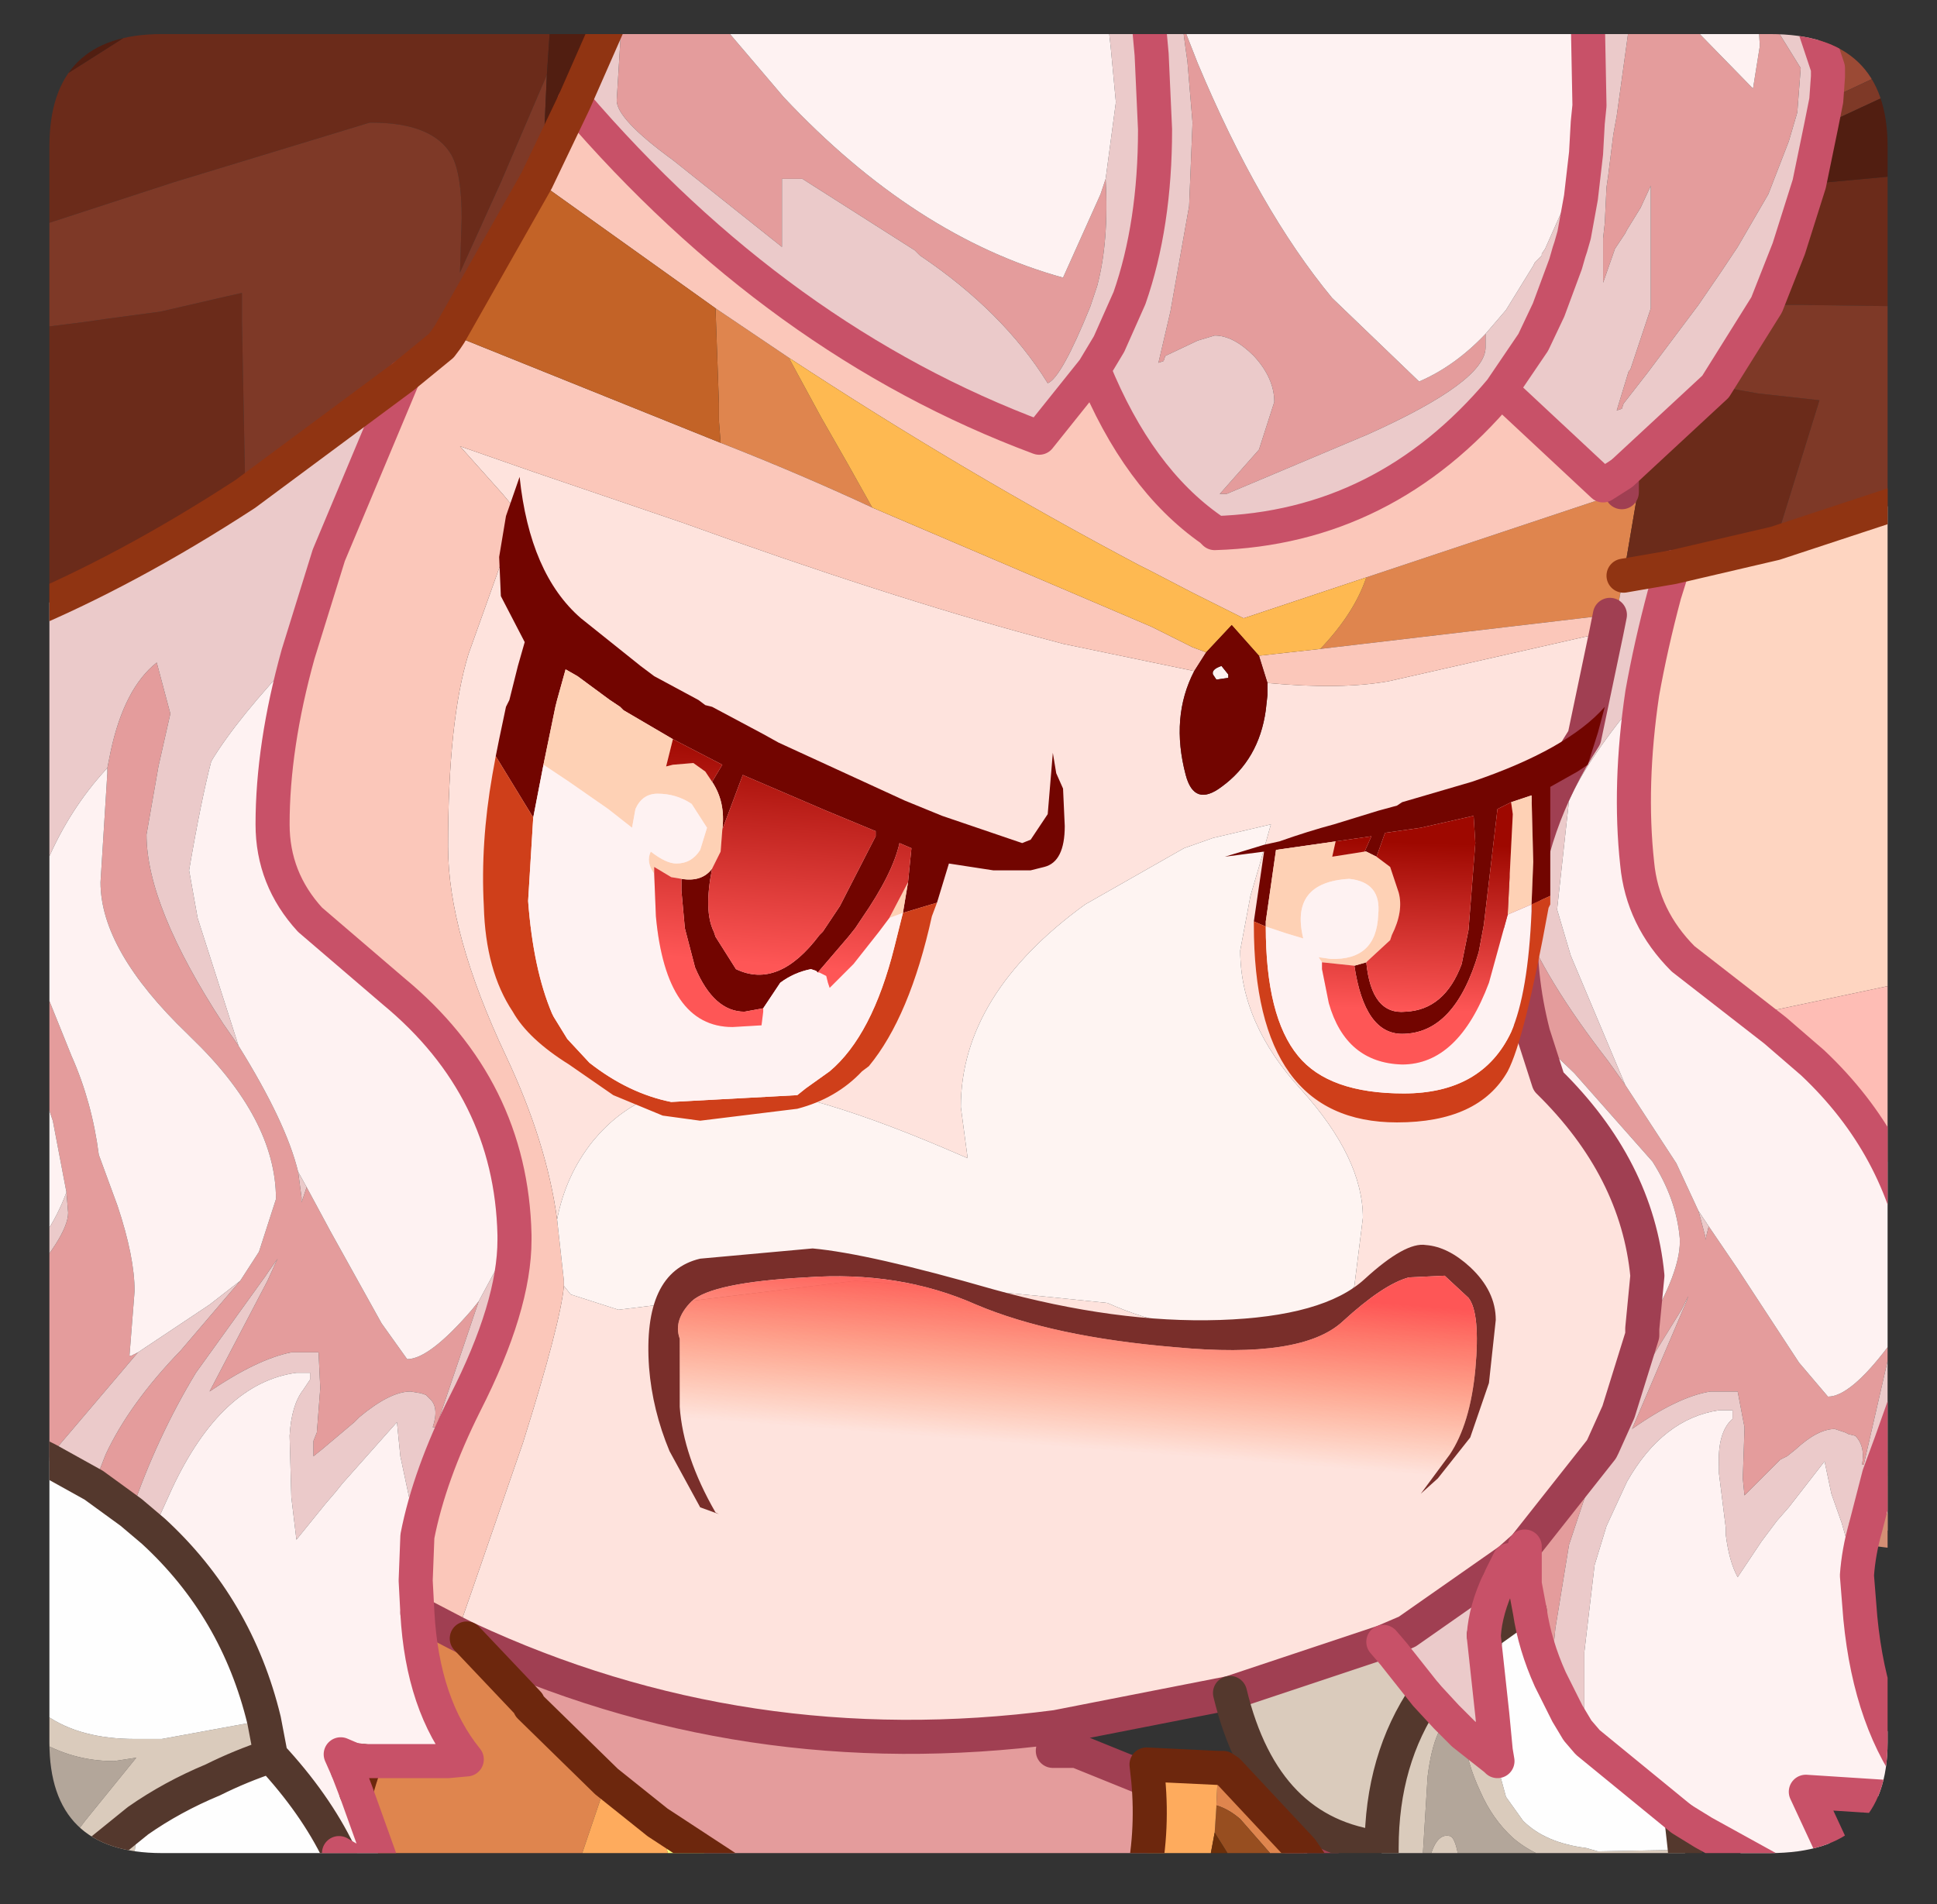<?xml version="1.0" encoding="UTF-8" standalone="no"?>
<svg xmlns:ffdec="https://www.free-decompiler.com/flash" xmlns:xlink="http://www.w3.org/1999/xlink" ffdec:objectType="frame" height="55.9px" width="56.85px" xmlns="http://www.w3.org/2000/svg">
  <rect width="100%" height="100%" fill="#333333" stroke="none"/>
  <g transform="matrix(1.0, 0.0, 0.0, 1.0, 1.45, 1.0)">
    <clipPath id="clipPath0" transform="matrix(1.0, 0.0, 0.0, 1.0, 0.0, 0.0)">
      <path d="M50.5 0.0 Q53.95 0.0 53.95 3.3 L53.95 50.15 Q53.95 53.4 50.5 53.4 L3.3 53.4 Q0.0 53.4 0.0 50.15 L0.0 3.3 Q0.0 0.0 3.3 0.0 L50.5 0.0" fill="#000000" fill-rule="evenodd" stroke="none"/>
    </clipPath>
    <g clip-path="url(#clipPath0)">
      <use ffdec:characterId="4" height="55.9" transform="matrix(1.0, 0.0, 0.0, 1.0, -1.45, -1.0)" width="56.85" xlink:href="#shape1"/>
    </g>
    <use ffdec:characterId="5" height="53.4" transform="matrix(1.0, 0.0, 0.0, 1.0, 0.0, 0.0)" width="53.95" xlink:href="#shape2"/>
  </g>
  <defs>
    <g id="shape1" transform="matrix(1.0, 0.0, 0.0, 1.0, 1.45, 1.0)">
      <path d="M16.8 -0.5 L19.55 -0.5 21.55 1.85 Q25.4 5.95 29.75 7.15 L30.85 4.7 31.0 4.25 Q31.1 6.1 30.75 7.4 L30.55 8.0 Q29.7 10.1 29.3 10.25 28.0 8.15 25.55 6.5 L25.4 6.35 22.1 4.25 21.5 4.25 21.5 6.25 18.3 3.7 Q16.65 2.5 16.65 1.95 L16.8 -0.5 M46.4 -0.5 L47.95 -0.5 50.0 1.6 50.2 0.35 50.15 -0.5 50.45 -0.5 50.75 -0.05 51.4 1.0 51.3 2.3 51.05 3.15 50.45 4.7 49.55 6.25 49.05 7.0 48.4 7.95 46.9 9.95 46.2 10.85 46.15 11.0 46.0 11.05 46.35 9.9 46.4 9.85 47.0 8.05 47.0 4.45 46.7 5.1 46.3 5.75 46.25 5.85 46.05 6.15 45.95 6.3 45.6 7.3 45.6 6.3 45.6 6.15 45.6 6.0 45.65 5.55 45.7 4.5 45.75 4.15 45.9 2.95 46.0 2.4 46.4 -0.5 M29.55 49.7 L29.45 50.4 30.15 50.4 32.25 51.25 Q32.4 52.85 32.05 54.4 L20.75 54.4 17.85 52.5 16.35 51.3 14.1 49.1 14.05 49.0 12.25 47.1 Q20.4 50.9 29.55 49.7 M36.75 53.3 Q37.8 53.9 38.25 54.4 L37.5 54.4 36.75 53.3 M-0.95 41.4 L-0.95 36.95 Q0.55 35.3 0.55 34.6 L0.5 34.0 0.1 31.9 -0.6 29.85 -0.9 29.25 -0.95 28.8 -0.95 25.9 -0.8 26.4 0.65 30.0 Q1.25 31.35 1.45 32.9 L2.0 34.4 Q2.5 35.9 2.5 36.9 L2.35 38.8 2.4 38.8 2.6 38.7 1.2 40.35 0.35 41.35 -0.05 41.85 -0.95 41.4 M33.25 -0.3 L33.7 0.85 Q35.5 5.15 37.65 7.75 L40.2 10.2 Q41.25 9.75 42.15 8.8 L42.15 9.2 Q42.15 10.2 38.7 11.75 L34.55 13.5 34.35 13.5 35.5 12.2 35.95 10.8 Q35.95 10.1 35.35 9.45 34.75 8.85 34.2 8.85 L33.7 9.0 32.75 9.45 32.7 9.6 32.55 9.65 32.9 8.15 33.45 5.05 33.55 2.6 33.4 0.8 33.35 0.45 33.25 -0.3 M43.2 25.95 Q43.85 27.7 45.75 30.15 L46.25 30.85 47.75 33.15 48.4 34.55 48.6 35.3 48.6 35.4 48.7 35.0 49.55 36.25 51.35 39.0 52.2 40.0 Q52.85 40.0 53.95 38.55 L54.1 38.3 53.25 42.0 53.2 42.0 Q53.3 41.45 53.0 41.15 L52.8 41.1 52.7 41.05 52.4 40.95 Q51.9 40.95 51.25 41.55 L51.0 41.75 50.8 41.85 49.75 42.9 49.7 42.4 49.75 40.95 49.75 40.9 49.55 39.85 48.75 39.85 Q47.8 40.0 46.45 40.95 L48.05 37.2 48.1 37.05 47.9 37.45 46.05 40.45 46.75 38.2 47.05 37.7 Q47.9 36.2 47.85 35.35 47.75 34.2 47.05 33.1 L44.75 30.5 43.55 29.35 Q43.1 27.6 43.2 25.95 M45.55 41.55 L45.5 41.65 44.6 44.35 44.2 46.8 44.05 48.3 Q43.6 47.3 43.45 46.3 L43.3 45.5 43.3 44.4 45.55 41.55 M1.7 21.55 L1.8 21.05 Q2.2 19.2 3.15 18.45 L3.55 19.95 3.2 21.5 2.85 23.5 Q2.85 25.6 5.1 29.05 L5.55 29.7 Q6.95 31.95 7.3 33.4 L7.4 34.15 7.4 34.3 7.55 33.85 8.25 35.15 9.75 37.85 10.5 38.9 Q11.15 38.9 12.4 37.45 L12.6 37.2 11.35 40.9 11.25 40.9 Q11.45 40.3 11.15 40.05 L11.05 39.95 10.9 39.9 10.6 39.85 Q10.0 39.85 9.1 40.6 L8.95 40.75 8.0 41.55 7.75 41.75 7.75 41.3 7.85 41.05 7.95 39.75 7.9 38.7 7.1 38.7 Q6.1 38.9 4.7 39.85 L6.4 36.6 6.65 36.05 6.7 35.95 6.45 36.3 6.35 36.45 4.3 39.3 Q3.15 41.2 2.4 43.4 L1.3 42.6 1.65 41.7 Q2.35 40.2 3.85 38.65 L5.6 36.6 6.15 35.75 6.65 34.2 Q6.65 31.85 4.15 29.45 L4.05 29.35 Q1.5 26.9 1.5 24.9 L1.7 21.7 1.7 21.55 M9.0 51.6 L8.75 50.95 8.55 50.5 8.9 50.65 9.1 51.1 9.15 51.1 9.0 51.6 M9.2 50.7 L9.25 50.7 9.25 50.8 9.2 50.7 M9.1 51.1 L8.75 50.95 9.1 51.1" fill="#e59d9d" fill-rule="evenodd" stroke="none"/>
      <path d="M34.65 48.7 L29.55 49.7 Q20.4 50.9 12.25 47.1 L11.95 46.95 12.0 46.85 12.4 45.7 13.9 41.35 Q15.0 37.85 15.1 36.75 L15.3 37.0 16.7 37.45 23.65 36.6 26.45 36.8 29.1 37.05 31.05 37.25 Q33.05 38.15 35.6 38.15 37.2 38.15 37.85 37.45 L38.3 36.75 38.55 34.75 Q38.55 33.0 36.75 31.0 34.95 29.05 34.95 26.9 L35.25 25.3 35.5 24.45 35.85 23.2 34.15 23.6 33.3 23.9 30.4 25.55 Q26.75 28.2 26.75 31.5 L26.95 33.0 26.25 32.7 Q21.9 30.85 19.55 30.85 17.3 30.85 15.95 32.5 15.15 33.5 14.9 34.8 14.6 32.55 13.4 30.0 11.7 26.4 11.7 23.85 11.7 20.15 12.3 18.2 L13.3 15.4 13.4 15.1 13.8 14.1 13.3 13.5 12.05 12.1 14.2 12.85 18.6 14.35 Q24.55 16.5 29.0 17.7 L29.75 17.9 33.6 18.7 Q32.9 20.05 33.35 21.75 33.6 22.7 34.4 22.1 35.5 21.3 35.7 19.85 L35.75 19.4 35.75 19.05 Q37.9 19.25 39.3 19.0 L45.7 17.55 45.05 20.65 Q43.4 23.2 43.2 25.95 43.1 27.6 43.55 29.35 L44.0 30.75 Q46.6 33.3 46.9 36.45 L46.75 38.0 46.75 38.2 46.05 40.45 45.6 41.45 45.55 41.55 43.3 44.4 42.85 44.8 39.85 46.9 39.15 47.2 34.65 48.7" fill="#ffe4de" fill-rule="evenodd" stroke="none"/>
      <path d="M44.25 54.4 L41.45 54.4 Q41.35 52.95 41.1 52.9 40.7 52.8 40.5 53.6 L40.35 54.4 40.25 54.4 40.45 51.15 Q40.55 50.35 40.75 49.9 L41.0 49.4 41.5 49.9 Q41.6 50.75 42.0 51.6 42.35 52.4 42.95 52.95 43.65 53.55 44.6 53.7 L45.05 53.7 44.25 54.4 M-0.3 54.4 L-0.95 54.4 -0.95 49.6 -0.4 50.05 Q0.65 50.7 1.9 50.7 L2.55 50.6 1.05 52.45 -0.15 54.05 -0.3 54.4" fill="#b4a79b" fill-rule="evenodd" stroke="none"/>
      <path d="M48.0 53.3 L48.05 54.15 46.85 54.4 44.25 54.4 45.05 53.7 44.6 53.7 Q43.65 53.55 42.95 52.95 42.35 52.4 42.0 51.6 41.6 50.75 41.5 49.9 L42.45 50.65 42.75 51.75 43.25 52.45 Q43.9 53.1 45.1 53.25 L45.45 53.35 48.0 53.3 M41.45 54.4 L40.35 54.4 40.5 53.6 Q40.7 52.8 41.1 52.9 41.35 52.95 41.45 54.4 M40.25 54.4 L39.3 54.4 39.25 54.25 39.1 54.0 39.1 53.25 Q35.65 52.85 34.65 48.7 L39.15 47.2 39.45 47.55 40.4 48.75 41.0 49.4 40.75 49.9 Q40.55 50.35 40.45 51.15 L40.25 54.4 M2.4 54.4 L0.5 54.4 -0.3 54.4 -0.15 54.05 1.05 52.45 2.55 50.6 1.9 50.7 Q0.65 50.7 -0.4 50.05 L-0.95 49.6 -0.95 48.35 -0.85 48.5 -0.35 49.1 -0.1 49.35 Q0.9 50.05 2.5 50.05 L3.0 50.05 3.3 50.05 6.3 49.5 6.5 50.55 Q5.6 50.85 4.8 51.25 3.6 51.75 2.6 52.45 L2.6 52.55 2.4 54.2 2.4 54.4 M43.35 46.25 L42.8 46.5 42.5 47.85 Q42.35 48.65 42.35 49.35 L42.1 47.05 42.1 47.0 Q42.15 46.25 42.55 45.4 L42.9 45.65 43.35 46.25 M42.8 46.5 L42.1 47.0 42.8 46.5 M0.5 54.4 L1.55 53.3 2.6 52.45 1.55 53.3 0.5 54.4 M39.1 53.25 Q39.1 50.65 40.4 48.75 39.1 50.65 39.1 53.25" fill="#dbccbd" fill-rule="evenodd" stroke="none"/>
      <path d="M47.9 52.4 L48.0 53.3 45.45 53.35 45.1 53.25 Q43.9 53.1 43.25 52.45 L42.75 51.75 42.45 50.65 42.5 50.7 42.45 50.4 42.35 49.35 Q42.35 48.65 42.5 47.85 L42.8 46.5 43.35 46.25 43.45 46.3 Q43.6 47.3 44.05 48.3 L44.55 49.3 44.85 49.8 45.15 50.15 47.9 52.4 M48.05 54.15 L48.25 54.4 46.85 54.4 48.05 54.15 M8.85 54.4 L2.4 54.4 2.4 54.2 2.6 52.55 2.6 52.45 Q3.6 51.75 4.8 51.25 5.6 50.85 6.5 50.55 7.8 51.95 8.5 53.4 L8.85 54.4 M-0.95 48.35 L-0.95 41.4 -0.05 41.85 1.3 42.6 2.4 43.4 3.05 43.95 Q5.5 46.2 6.3 49.5 L3.3 50.05 3.0 50.05 2.5 50.05 Q0.9 50.05 -0.1 49.35 L-0.35 49.1 -0.85 48.5 -0.95 48.35" fill="#ffffff" fill-rule="evenodd" stroke="none"/>
      <path d="M34.3 50.9 L34.45 50.9 34.6 51.0 36.75 53.3 37.5 54.4 36.7 54.4 34.95 52.4 Q34.6 52.1 34.25 52.0 L34.3 50.9 M15.3 54.4 L8.85 54.4 8.5 53.4 9.95 54.25 9.0 51.6 9.15 51.1 9.25 50.8 9.25 50.7 11.7 50.7 12.25 50.65 Q10.95 49.05 10.8 46.35 L11.95 46.95 12.25 47.1 14.05 49.0 14.1 49.1 16.35 51.3 15.3 54.4 M19.55 8.05 L21.7 9.5 22.65 11.25 23.45 12.65 24.15 13.9 Q22.0 12.9 19.7 12.0 L19.65 11.35 19.65 10.85 19.55 8.05 M38.65 15.95 L46.15 13.45 46.65 13.25 46.2 15.9 46.0 17.0 45.8 17.05 37.3 18.05 Q38.3 17.0 38.65 15.95" fill="#e0864e" fill-rule="evenodd" stroke="none"/>
      <path d="M36.7 54.4 L35.2 54.4 34.2 52.8 34.25 52.05 34.25 52.0 Q34.6 52.1 34.95 52.4 L36.7 54.4" fill="#984e20" fill-rule="evenodd" stroke="none"/>
      <path d="M32.25 51.25 L32.2 50.8 34.3 50.9 34.25 52.0 34.25 52.05 34.2 52.8 33.9 54.4 32.05 54.4 Q32.4 52.85 32.25 51.25 M18.5 54.4 L15.3 54.4 16.35 51.3 17.85 52.5 18.5 54.4" fill="#ffac5d" fill-rule="evenodd" stroke="none"/>
      <path d="M20.75 54.4 L18.5 54.4 17.85 52.5 20.75 54.4" fill="#fffd7e" fill-rule="evenodd" stroke="none"/>
      <path d="M35.2 54.4 L33.9 54.4 34.2 52.8 35.2 54.4" fill="#6b2f0a" fill-rule="evenodd" stroke="none"/>
      <path d="M54.9 13.55 L54.9 27.75 50.4 28.7 50.7 28.7 51.75 30.2 50.65 29.25 47.95 27.15 Q46.75 25.95 46.6 24.35 46.35 22.05 46.75 19.35 47.0 17.95 47.4 16.45 L47.65 15.65 50.65 14.95 54.9 13.55 M54.9 38.3 L54.9 43.0 Q54.4 43.95 54.1 43.95 L53.3 43.85 53.7 42.3 54.45 42.35 54.6 39.8 54.9 38.3" fill="#ffd6c2" fill-rule="evenodd" stroke="none"/>
      <path d="M54.9 27.75 L54.9 36.05 Q54.35 32.65 51.75 30.2 L50.7 28.7 50.4 28.7 54.9 27.75 M54.6 39.8 L54.45 42.35 53.7 42.3 54.05 41.35 54.6 39.8" fill="#ffbeb6" fill-rule="evenodd" stroke="none"/>
      <path d="M16.5 -0.5 L16.8 -0.5 16.65 1.95 Q16.65 2.5 18.3 3.7 L21.5 6.25 21.5 4.25 22.1 4.25 25.4 6.35 25.55 6.5 Q28.0 8.15 29.3 10.25 29.7 10.1 30.55 8.0 L30.75 7.4 Q31.1 6.1 31.0 4.25 L31.3 2.0 31.15 0.4 31.1 -0.05 31.1 -0.5 32.25 -0.5 33.2 -0.5 33.25 -0.3 33.35 0.45 33.4 0.8 33.55 2.6 33.45 5.05 32.9 8.15 32.55 9.65 32.7 9.6 32.75 9.45 33.7 9.0 34.2 8.85 Q34.75 8.85 35.35 9.45 35.95 10.1 35.95 10.8 L35.5 12.2 34.35 13.5 34.55 13.5 38.7 11.75 Q42.15 10.2 42.15 9.2 L42.15 8.8 42.75 8.1 43.55 6.8 43.6 6.7 43.8 6.5 43.8 6.45 43.9 6.3 44.5 4.95 45.0 3.4 45.15 2.6 45.25 2.15 45.4 0.15 45.4 -0.5 46.4 -0.5 46.0 2.4 45.9 2.95 45.75 4.15 45.7 4.5 45.65 5.55 45.6 6.0 45.6 6.15 45.6 6.3 45.6 7.3 45.95 6.3 46.05 6.15 46.25 5.85 46.3 5.75 46.7 5.1 47.0 4.45 47.0 8.05 46.4 9.85 46.35 9.9 46.0 11.05 46.15 11.0 46.2 10.85 46.9 9.95 48.4 7.95 49.05 7.0 49.55 6.25 50.45 4.7 51.05 3.15 51.3 2.3 51.4 1.0 50.75 -0.05 50.45 -0.5 51.7 -0.5 52.2 1.0 52.2 1.25 52.15 1.95 52.0 2.7 51.65 4.4 51.05 6.3 50.4 7.95 48.9 10.35 46.15 12.9 45.6 13.25 42.6 10.45 Q39.2 14.5 34.2 14.65 L34.1 14.55 Q31.95 13.05 30.65 9.85 L29.05 11.85 Q21.4 9.0 15.4 2.0 L16.5 -0.5 M54.9 36.6 L54.9 38.3 54.6 39.8 54.05 41.35 53.7 42.3 53.3 43.85 Q53.1 44.55 53.05 45.25 L52.6 43.7 52.3 42.85 52.1 41.9 52.1 41.85 52.1 41.9 51.05 43.25 50.7 43.65 50.25 44.25 49.55 45.3 Q49.3 44.85 49.2 44.05 L49.2 43.85 49.0 42.25 49.0 42.05 Q48.95 41.05 49.4 40.65 L49.4 40.4 49.0 40.4 Q47.35 40.65 46.3 42.5 L45.7 43.8 45.35 44.95 45.05 47.5 45.05 49.75 45.15 50.15 44.85 49.8 44.55 49.3 44.05 48.3 44.2 46.8 44.6 44.35 45.5 41.65 45.55 41.55 45.6 41.45 46.05 40.45 47.9 37.45 48.1 37.05 48.05 37.2 46.45 40.95 Q47.8 40.0 48.75 39.85 L49.55 39.85 49.75 40.9 49.75 40.95 49.7 42.4 49.75 42.9 50.8 41.85 51.0 41.75 51.25 41.55 Q51.9 40.95 52.4 40.95 L52.7 41.05 52.8 41.1 53.0 41.15 Q53.3 41.45 53.2 42.0 L53.25 42.0 54.1 38.3 Q54.7 37.45 54.9 36.6 M-0.95 36.95 L-0.95 36.15 Q0.0 35.35 0.5 34.0 L0.55 34.6 Q0.55 35.3 -0.95 36.95 M-0.95 29.55 L-0.95 28.8 -0.9 29.25 -0.6 29.85 -0.85 29.65 -0.95 29.55 M-0.95 25.9 L-0.95 17.1 Q2.3 15.75 5.75 13.5 L10.4 10.05 8.2 15.3 7.3 18.2 Q5.5 20.1 4.75 21.35 4.45 22.5 4.1 24.55 L4.35 25.95 5.55 29.7 5.1 29.05 Q2.85 25.6 2.85 23.5 L3.2 21.5 3.55 19.95 3.15 18.45 Q2.2 19.2 1.8 21.05 L1.7 21.55 1.65 21.6 Q0.6 22.75 -0.05 24.25 L-0.8 26.4 -0.95 25.9 M45.15 2.6 L45.1 3.5 44.95 4.8 44.75 5.9 44.65 6.25 44.6 6.4 44.5 6.75 44.0 8.1 43.55 9.05 42.6 10.45 43.55 9.05 44.0 8.1 44.5 6.75 44.6 6.4 44.65 6.25 44.75 5.9 44.95 4.8 45.1 3.5 45.15 2.6 M46.2 15.9 L47.65 15.65 47.4 16.45 Q47.0 17.95 46.75 19.35 45.15 21.25 44.6 22.5 L44.25 25.7 44.65 27.05 46.25 30.85 45.75 30.15 Q43.85 27.7 43.2 25.95 43.4 23.2 45.05 20.65 L45.7 17.55 45.8 17.05 46.0 17.0 46.2 15.9 M47.05 37.7 L46.75 38.2 46.75 38.0 47.05 37.7 M48.7 35.0 L48.6 35.4 48.6 35.3 48.4 34.55 48.7 35.0 M42.35 49.35 L42.45 50.4 42.5 50.7 42.45 50.65 41.5 49.9 41.0 49.4 40.4 48.75 39.45 47.55 39.15 47.2 39.85 46.9 42.85 44.8 42.55 45.4 Q42.15 46.25 42.1 47.0 L42.1 47.05 42.35 49.35 M30.65 9.85 L31.1 9.1 31.7 7.75 Q32.45 5.6 32.45 2.8 L32.35 0.6 32.25 -0.5 32.35 0.6 32.45 2.8 Q32.45 5.6 31.7 7.75 L31.1 9.1 30.65 9.85 M13.65 35.25 L13.65 35.4 Q13.65 37.35 12.2 40.2 11.15 42.3 10.8 44.1 L10.3 41.75 10.2 40.75 8.6 42.55 8.4 42.8 8.1 43.15 7.25 44.2 7.1 42.95 7.05 41.15 Q7.1 40.25 7.45 39.8 L7.65 39.5 7.65 39.3 7.25 39.3 Q5.05 39.6 3.6 42.7 L3.1 43.8 3.05 43.95 2.4 43.4 Q3.15 41.2 4.3 39.3 L6.35 36.45 6.45 36.3 6.7 35.95 6.65 36.05 6.4 36.6 4.7 39.85 Q6.1 38.9 7.1 38.7 L7.9 38.7 7.95 39.75 7.85 41.05 7.75 41.3 7.75 41.75 8.0 41.55 8.95 40.75 9.1 40.6 Q10.0 39.85 10.6 39.85 L10.9 39.9 11.05 39.95 11.15 40.05 Q11.45 40.3 11.25 40.9 L11.35 40.9 12.6 37.2 13.65 35.25 M5.6 36.6 L3.85 38.65 Q2.35 40.2 1.65 41.7 L1.3 42.6 -0.05 41.85 0.35 41.35 1.2 40.35 2.6 38.7 4.7 37.3 5.6 36.6 M7.55 33.85 L7.4 34.3 7.4 34.15 7.3 33.4 7.55 33.85" fill="#eccbcb" fill-rule="evenodd" stroke="none"/>
      <path d="M19.55 -0.5 L31.1 -0.5 31.1 -0.05 31.15 0.4 31.3 2.0 31.0 4.25 30.85 4.7 29.75 7.15 Q25.4 5.95 21.55 1.85 L19.55 -0.5 M33.2 -0.5 L45.15 -0.5 45.4 -0.5 45.4 0.15 45.25 2.15 45.15 2.6 45.0 3.4 44.5 4.95 43.9 6.3 43.8 6.45 43.8 6.5 43.6 6.7 43.55 6.8 42.75 8.1 42.15 8.8 Q41.25 9.75 40.2 10.2 L37.65 7.75 Q35.5 5.15 33.7 0.85 L33.25 -0.3 33.2 -0.5 M47.95 -0.5 L50.15 -0.5 50.2 0.35 50.0 1.6 47.95 -0.5 M54.9 36.05 L54.9 36.6 Q54.7 37.45 54.1 38.3 L53.95 38.55 Q52.85 40.0 52.2 40.0 L51.35 39.0 49.55 36.25 48.7 35.0 48.4 34.55 47.75 33.15 46.25 30.85 44.65 27.05 44.25 25.7 44.6 22.5 Q45.15 21.25 46.75 19.35 46.35 22.05 46.6 24.35 46.75 25.95 47.95 27.15 L50.65 29.25 51.75 30.2 Q54.35 32.65 54.9 36.05 M53.05 45.25 L53.15 46.5 Q53.45 49.6 54.9 51.45 L54.9 51.8 54.65 51.8 51.55 51.6 52.85 54.4 51.45 54.4 48.55 52.8 47.9 52.4 45.15 50.15 45.05 49.75 45.05 47.5 45.35 44.95 45.7 43.8 46.3 42.5 Q47.35 40.65 49.0 40.4 L49.4 40.4 49.4 40.65 Q48.95 41.05 49.0 42.05 L49.0 42.25 49.2 43.85 49.2 44.05 Q49.3 44.85 49.55 45.3 L50.25 44.25 50.7 43.65 51.05 43.25 52.1 41.9 52.1 41.85 52.1 41.9 52.3 42.85 52.6 43.7 53.05 45.25 M-0.95 36.15 L-0.95 29.55 -0.85 29.65 -0.6 29.85 0.1 31.9 0.5 34.0 Q0.0 35.35 -0.95 36.15 M45.15 -0.5 L45.2 2.1 45.15 2.6 45.2 2.1 45.15 -0.5 M46.75 38.0 L46.9 36.45 Q46.6 33.3 44.0 30.75 L43.55 29.35 44.75 30.5 47.05 33.1 Q47.75 34.2 47.85 35.35 47.9 36.2 47.05 37.7 L46.75 38.0 M34.6 18.9 L34.25 18.95 34.15 18.8 Q34.1 18.65 34.4 18.55 L34.6 18.8 34.6 18.9 M7.3 18.2 Q6.55 20.9 6.55 23.2 6.55 24.8 7.65 26.0 L10.1 28.1 Q13.55 30.95 13.65 35.25 L12.6 37.2 12.4 37.45 Q11.15 38.9 10.5 38.9 L9.75 37.85 8.25 35.15 7.55 33.85 7.3 33.4 Q6.95 31.95 5.55 29.7 L4.35 25.95 4.1 24.55 Q4.45 22.5 4.75 21.35 5.5 20.1 7.3 18.2 M10.8 44.1 L10.75 45.4 10.8 46.35 Q10.95 49.05 12.25 50.65 L11.7 50.7 9.25 50.7 9.2 50.7 8.9 50.65 8.55 50.5 8.75 50.95 9.0 51.6 9.95 54.25 8.5 53.4 Q7.8 51.95 6.5 50.55 L6.3 49.5 Q5.5 46.2 3.05 43.95 L3.1 43.8 3.6 42.7 Q5.05 39.6 7.25 39.3 L7.65 39.3 7.65 39.5 7.45 39.8 Q7.1 40.25 7.05 41.15 L7.1 42.95 7.25 44.2 8.1 43.15 8.4 42.8 8.6 42.55 10.2 40.75 10.3 41.75 10.8 44.1 M-0.8 26.4 L-0.05 24.25 Q0.6 22.75 1.65 21.6 L1.7 21.55 1.7 21.7 1.5 24.9 Q1.5 26.9 4.05 29.35 L4.15 29.45 Q6.65 31.85 6.65 34.2 L6.15 35.75 5.6 36.6 4.7 37.3 2.6 38.7 2.4 38.8 2.35 38.8 2.5 36.9 Q2.5 35.9 2.0 34.4 L1.45 32.9 Q1.25 31.35 0.65 30.0 L-0.8 26.4" fill="#fff3f3" fill-rule="evenodd" stroke="none"/>
      <path d="M54.5 -0.5 L54.9 -0.5 54.9 0.65 54.65 0.8 54.55 0.35 54.5 -0.5" fill="#db6a4c" fill-rule="evenodd" stroke="none"/>
      <path d="M51.7 -0.5 L54.5 -0.5 54.55 0.35 54.65 0.8 53.75 1.2 52.15 1.95 52.2 1.25 52.2 1.0 51.7 -0.5" fill="#9c4a35" fill-rule="evenodd" stroke="none"/>
      <path d="M0.3 -0.5 L0.35 -0.5 -0.95 0.9 -0.95 0.65 0.3 -0.5 M3.3 -0.5 L14.7 -0.5 14.7 -0.3 14.6 1.2 13.25 4.35 12.05 7.0 12.1 5.4 Q12.1 4.1 11.8 3.55 11.25 2.6 9.45 2.6 L9.4 2.6 3.65 4.35 -0.95 5.85 -0.95 2.1 2.2 0.1 3.3 -0.5 M54.9 4.1 L54.9 8.0 51.3 7.95 50.4 7.95 51.05 6.3 51.65 4.4 54.9 4.1 M-0.95 17.1 L-0.95 8.7 1.05 8.45 1.75 8.35 3.25 8.15 5.2 7.7 5.65 7.6 5.65 8.4 5.75 13.5 Q2.3 15.75 -0.95 17.1 M48.9 10.35 L49.3 10.4 50.15 10.55 51.95 10.75 50.65 14.95 47.65 15.65 46.2 15.9 46.65 13.25 46.15 13.45 46.15 12.9 48.9 10.35" fill="#6b2b1a" fill-rule="evenodd" stroke="none"/>
      <path d="M0.3 -0.5 L-0.95 0.65 -0.95 -0.5 0.3 -0.5 M16.15 -0.5 L16.5 -0.5 15.4 2.0 14.3 4.3 11.75 8.8 11.65 8.95 11.5 9.15 10.4 10.05 5.75 13.5 5.65 8.4 5.65 7.6 5.2 7.7 3.25 8.15 1.75 8.35 1.05 8.45 -0.95 8.7 -0.95 5.85 3.65 4.35 9.4 2.6 9.45 2.6 Q11.25 2.6 11.8 3.55 12.1 4.1 12.1 5.4 L12.05 7.0 13.25 4.35 14.6 1.2 14.5 3.4 14.7 3.4 15.3 1.95 16.15 -0.5 M54.9 0.65 L54.9 1.45 54.8 1.4 52.0 2.7 52.15 1.95 53.75 1.2 54.65 0.8 54.9 0.65 M54.9 8.0 L54.9 13.55 50.65 14.95 51.95 10.75 50.15 10.55 49.3 10.4 48.9 10.35 50.4 7.95 51.3 7.95 54.9 8.0" fill="#7e3927" fill-rule="evenodd" stroke="none"/>
      <path d="M-0.95 0.9 L0.35 -0.5 3.3 -0.5 2.2 0.1 -0.95 2.1 -0.95 0.9 M14.7 -0.5 L16.15 -0.5 15.3 1.95 14.7 3.4 14.5 3.4 14.6 1.2 14.7 -0.3 14.7 -0.5 M54.9 1.45 L54.9 4.1 51.65 4.4 52.0 2.7 54.8 1.4 54.9 1.45" fill="#511e11" fill-rule="evenodd" stroke="none"/>
      <path d="M46.15 12.9 L46.15 13.45 38.65 15.95 35.05 17.15 33.55 16.4 32.3 15.75 32.0 15.6 Q26.8 12.85 21.7 9.5 L19.55 8.05 14.3 4.3 15.4 2.0 Q21.4 9.0 29.05 11.85 L30.65 9.85 Q31.95 13.05 34.1 14.55 L34.2 14.65 Q39.2 14.5 42.6 10.45 L45.6 13.25 46.15 12.9 M45.8 17.05 L45.7 17.55 39.3 19.0 Q37.9 19.25 35.75 19.05 L35.5 18.25 37.3 18.05 45.8 17.05 M33.6 18.7 L29.75 17.9 29.0 17.7 Q24.55 16.5 18.6 14.35 L14.2 12.85 12.05 12.1 13.3 13.5 13.8 14.1 13.4 15.1 13.3 15.4 12.3 18.2 Q11.7 20.15 11.7 23.85 11.7 26.4 13.4 30.0 14.6 32.55 14.9 34.8 L15.1 36.6 15.1 36.75 Q15.0 37.85 13.9 41.35 L12.4 45.7 12.0 46.85 11.95 46.95 10.8 46.35 10.75 45.4 10.8 44.1 Q11.15 42.3 12.2 40.2 13.65 37.35 13.65 35.4 L13.65 35.25 Q13.55 30.95 10.1 28.1 L7.65 26.0 Q6.55 24.8 6.55 23.2 6.55 20.9 7.3 18.2 L8.2 15.3 10.4 10.05 11.5 9.15 11.65 8.95 11.75 8.8 19.7 12.0 Q22.0 12.9 24.15 13.9 L32.35 17.4 33.55 18.0 33.95 18.15 33.6 18.7" fill="#fcc8bb" fill-rule="evenodd" stroke="none"/>
      <path d="M14.9 34.8 Q15.15 33.5 15.95 32.5 17.3 30.85 19.55 30.85 21.9 30.85 26.25 32.7 L26.95 33.0 26.75 31.5 Q26.75 28.2 30.4 25.55 L33.3 23.9 34.15 23.6 35.85 23.2 35.5 24.45 35.25 25.3 34.95 26.9 Q34.95 29.05 36.75 31.0 38.55 33.0 38.55 34.75 L38.3 36.75 37.85 37.45 Q37.2 38.15 35.6 38.15 33.05 38.15 31.05 37.25 L29.1 37.05 26.45 36.8 23.65 36.6 16.7 37.45 15.3 37.0 15.1 36.75 15.1 36.6 14.9 34.8" fill="#fff5f3" fill-rule="evenodd" stroke="none"/>
      <path d="M21.7 9.5 Q26.8 12.85 32.0 15.6 L32.3 15.75 33.55 16.4 35.05 17.15 38.65 15.95 Q38.3 17.0 37.3 18.05 L35.5 18.25 34.7 17.35 33.95 18.15 33.55 18.0 32.35 17.4 24.15 13.9 23.45 12.65 22.65 11.25 21.7 9.5" fill="#ffba51" fill-rule="evenodd" stroke="none"/>
      <path d="M33.95 18.15 L34.7 17.35 35.5 18.25 35.75 19.05 35.75 19.4 35.7 19.85 Q35.5 21.3 34.4 22.1 33.6 22.7 33.35 21.75 32.9 20.05 33.6 18.7 L33.95 18.15 M34.6 18.9 L34.6 18.8 34.4 18.55 Q34.1 18.65 34.15 18.8 L34.25 18.95 34.6 18.9" fill="#720500" fill-rule="evenodd" stroke="none"/>
      <path d="M14.3 4.3 L19.55 8.05 19.65 10.85 19.65 11.35 19.7 12.0 11.75 8.8 14.3 4.3" fill="#c46327" fill-rule="evenodd" stroke="none"/>
      <path d="M34.65 48.7 L29.55 49.7 29.45 50.4 30.15 50.4 32.25 51.25 M36.75 53.3 Q37.8 53.9 38.25 54.4 M46.15 13.45 L46.15 12.9 M45.8 17.05 L45.7 17.55 45.05 20.65 Q43.4 23.2 43.2 25.95 43.1 27.6 43.55 29.35 L44.0 30.75 Q46.6 33.3 46.9 36.45 L46.75 38.0 46.75 38.2 46.05 40.45 45.6 41.45 45.55 41.55 43.3 44.4 42.85 44.8 39.85 46.9 39.15 47.2 34.65 48.7 M11.95 46.95 L12.25 47.1 Q20.4 50.9 29.55 49.7 M10.8 46.35 L11.95 46.95 M9.25 50.8 L9.2 50.7 M8.9 50.65 L9.1 51.1 9.15 51.1 M8.75 50.95 L9.1 51.1" fill="none" stroke="#a13f52" stroke-linecap="round" stroke-linejoin="round" stroke-width="1.0"/>
      <path d="M47.9 52.4 L48.0 53.3 48.05 54.15 48.25 54.4 M39.3 54.4 L39.25 54.25 39.1 54.0 39.1 53.25 Q35.65 52.85 34.65 48.7 M43.45 46.3 L43.35 46.25 42.8 46.5 42.1 47.0 M42.55 45.4 L42.9 45.65 43.35 46.25 M1.3 42.6 L2.4 43.4 3.05 43.95 Q5.5 46.2 6.3 49.5 L6.5 50.55 Q7.8 51.95 8.5 53.4 L8.85 54.4 M-0.05 41.85 L1.3 42.6 M2.6 52.45 Q3.6 51.75 4.8 51.25 5.6 50.85 6.5 50.55 M2.6 52.45 L1.55 53.3 0.5 54.4 M46.85 54.4 L48.05 54.15 M40.4 48.75 Q39.1 50.65 39.1 53.25 M-0.05 41.85 L-0.95 41.4" fill="none" stroke="#54382d" stroke-linecap="round" stroke-linejoin="round" stroke-width="1.0"/>
      <path d="M32.25 51.25 L32.2 50.8 34.3 50.9 34.45 50.9 34.6 51.0 36.75 53.3 37.5 54.4 M16.35 51.3 L14.1 49.1 14.05 49.0 12.25 47.1 M32.25 51.25 Q32.4 52.85 32.05 54.4 M17.85 52.5 L16.35 51.3 M9.25 50.7 L9.25 50.8 9.15 51.1 9.0 51.6 M20.75 54.4 L17.85 52.5" fill="none" stroke="#6d270d" stroke-linecap="round" stroke-linejoin="round" stroke-width="1.0"/>
      <path d="M54.9 43.0 Q54.4 43.95 54.1 43.95 L53.3 43.85" fill="none" stroke="#d49075" stroke-linecap="round" stroke-linejoin="round" stroke-width="1.0"/>
      <path d="M53.3 43.85 Q53.1 44.55 53.05 45.25 L53.15 46.5 Q53.45 49.6 54.9 51.45 M54.9 51.8 L54.65 51.8 51.55 51.6 52.85 54.4 M51.45 54.4 L48.55 52.8 47.9 52.4 45.15 50.15 44.85 49.8 44.55 49.3 44.05 48.3 Q43.6 47.3 43.45 46.3 L43.3 45.5 43.3 44.4 M45.15 2.6 L45.2 2.1 45.15 -0.5 M52.15 1.95 L52.0 2.7 51.65 4.4 51.05 6.3 50.4 7.95 48.9 10.35 46.15 12.9 45.6 13.25 42.6 10.45 Q39.2 14.5 34.2 14.65 L34.1 14.55 Q31.95 13.05 30.65 9.85 L29.05 11.85 Q21.4 9.0 15.4 2.0 M51.7 -0.5 L52.2 1.0 52.2 1.25 52.15 1.95 M42.6 10.45 L43.55 9.05 44.0 8.1 44.5 6.75 44.6 6.4 44.65 6.25 44.75 5.9 44.95 4.8 45.1 3.5 45.15 2.6 M47.65 15.65 L47.4 16.45 Q47.0 17.95 46.75 19.35 46.35 22.05 46.6 24.35 46.75 25.95 47.95 27.15 L50.65 29.25 51.75 30.2 Q54.35 32.65 54.9 36.05 M42.35 49.35 L42.45 50.4 42.5 50.7 42.45 50.65 41.5 49.9 41.0 49.4 40.4 48.75 39.45 47.55 39.15 47.2 M42.85 44.8 L42.55 45.4 Q42.15 46.25 42.1 47.0 L42.1 47.05 42.35 49.35 M54.9 38.3 L54.6 39.8 54.05 41.35 53.7 42.3 53.3 43.85 M32.25 -0.5 L32.35 0.6 32.45 2.8 Q32.45 5.6 31.7 7.75 L31.1 9.1 30.65 9.85 M10.4 10.05 L8.2 15.3 7.3 18.2 Q6.55 20.9 6.55 23.2 6.55 24.8 7.65 26.0 L10.1 28.1 Q13.55 30.95 13.65 35.25 L13.65 35.4 Q13.65 37.35 12.2 40.2 11.15 42.3 10.8 44.1 L10.75 45.4 10.8 46.35 Q10.95 49.05 12.25 50.65 L11.7 50.7 9.25 50.7 9.2 50.7 8.9 50.65 8.55 50.5 8.75 50.95 9.0 51.6 9.95 54.25 8.5 53.4" fill="none" stroke="#c95168" stroke-linecap="round" stroke-linejoin="round" stroke-width="1.0"/>
      <path d="M50.65 14.95 L54.9 13.55 M15.4 2.0 L14.3 4.3 11.75 8.8 11.65 8.95 11.5 9.15 10.4 10.05 5.75 13.5 Q2.3 15.75 -0.95 17.1 M46.2 15.9 L47.65 15.65 50.65 14.95 M16.5 -0.5 L15.4 2.0" fill="none" stroke="#913412" stroke-linecap="round" stroke-linejoin="round" stroke-width="1.0"/>
      <path d="M44.05 25.3 L44.05 22.1 44.85 21.65 45.15 21.45 45.45 20.5 45.65 19.75 Q44.55 21.0 41.75 21.95 L39.7 22.55 39.55 22.65 39.0 22.8 37.7 23.2 Q36.95 23.4 36.1 23.7 L35.65 23.8 34.5 24.15 35.65 24.0 35.35 26.05 35.7 26.2 35.7 26.1 35.7 26.05 36.0 23.95 37.75 23.7 38.8 23.55 38.6 24.0 38.65 24.0 38.95 24.15 39.2 23.45 40.25 23.3 41.8 22.95 41.85 23.75 41.65 26.3 41.45 27.3 Q40.95 28.65 39.8 28.7 38.8 28.8 38.65 27.25 L38.3 27.35 Q38.6 29.35 39.7 29.35 41.25 29.35 41.95 26.95 L42.1 26.15 42.5 22.75 42.9 22.55 43.5 22.35 43.55 24.3 43.5 25.55 44.05 25.3 M26.05 25.5 L26.4 24.35 27.7 24.55 28.8 24.55 29.2 24.45 Q29.8 24.3 29.8 23.25 L29.75 22.15 29.55 21.7 29.45 21.1 29.3 22.9 28.8 23.65 28.55 23.75 26.2 22.95 25.1 22.5 21.4 20.8 20.95 20.55 19.45 19.75 19.25 19.7 19.05 19.55 17.75 18.85 17.35 18.55 15.6 17.15 Q14.1 15.85 13.8 13.0 L13.4 14.15 13.2 15.35 13.25 16.5 13.95 17.85 13.75 18.55 13.5 19.55 13.4 19.75 13.2 20.7 13.1 21.2 14.2 23.0 14.5 21.45 14.85 19.75 14.9 19.55 15.15 18.65 15.5 18.85 16.45 19.55 16.75 19.75 16.85 19.85 18.3 20.7 19.75 21.45 19.45 21.95 Q19.85 22.55 19.75 23.35 L20.35 21.75 22.8 22.8 24.25 23.4 24.25 23.55 23.2 25.6 22.7 26.35 22.6 26.45 Q21.4 28.05 20.15 27.45 L19.55 26.5 19.5 26.35 Q19.2 25.75 19.45 24.5 19.15 24.9 18.55 24.8 L18.55 25.15 18.65 26.25 18.95 27.4 Q19.5 28.7 20.4 28.7 L20.95 28.6 21.45 27.85 Q21.85 27.55 22.35 27.45 L22.5 27.5 22.55 27.55 23.45 26.5 23.65 26.25 23.85 25.95 Q24.75 24.65 24.95 23.75 L25.3 23.9 25.2 24.9 25.05 25.8 26.05 25.5" fill="#720500" fill-rule="evenodd" stroke="none"/>
      <path d="M44.05 25.3 L43.5 25.55 43.5 25.75 Q43.4 28.15 42.9 29.3 42.05 31.1 39.75 31.1 37.55 31.1 36.65 30.0 35.7 28.85 35.7 26.2 L35.35 26.05 35.35 26.15 Q35.35 31.95 39.55 31.95 41.95 31.95 42.8 30.45 43.3 29.5 44.0 25.65 L44.05 25.55 44.05 25.3 M26.05 25.5 L25.05 25.8 24.8 26.8 Q24.15 29.4 22.9 30.45 L22.2 30.95 21.95 31.15 18.25 31.35 Q17.0 31.1 15.85 30.2 L15.2 29.5 14.8 28.85 14.75 28.75 Q14.2 27.45 14.05 25.45 L14.2 23.0 13.1 21.2 13.0 21.75 Q12.65 23.75 12.75 25.6 12.8 27.5 13.6 28.7 14.05 29.5 15.25 30.25 L16.55 31.15 18.0 31.75 19.1 31.9 21.95 31.55 Q23.1 31.25 23.85 30.45 L24.05 30.3 Q25.25 28.85 25.9 25.9 L26.05 25.5" fill="#d03f1a" fill-rule="evenodd" stroke="none"/>
      <path d="M43.5 25.55 L43.55 24.3 43.5 22.35 42.9 22.55 42.95 22.9 42.8 25.85 43.5 25.55 M38.3 27.35 L38.65 27.25 38.7 27.2 39.35 26.6 39.4 26.45 Q39.75 25.75 39.6 25.2 L39.35 24.45 38.95 24.15 38.65 24.0 38.6 24.0 37.65 24.15 37.75 23.7 36.0 23.95 35.7 26.05 35.7 26.1 35.7 26.2 36.3 26.4 36.8 26.55 Q36.4 24.9 38.15 24.8 39.1 24.9 39.0 25.85 38.95 27.2 37.6 27.15 L37.25 27.1 37.35 27.25 38.3 27.35 M25.05 25.8 L25.2 24.9 24.65 25.95 25.05 25.8 M18.55 24.8 Q19.15 24.9 19.45 24.5 L19.7 24.0 19.75 23.35 Q19.85 22.55 19.45 21.95 L19.25 21.65 18.9 21.4 18.3 21.45 18.1 21.5 18.3 20.7 16.85 19.85 16.75 19.75 16.45 19.55 15.5 18.85 15.15 18.65 14.9 19.55 14.85 19.75 14.5 21.45 15.25 21.95 16.4 22.75 17.1 23.3 17.2 22.75 Q17.4 22.3 17.85 22.3 18.4 22.3 18.85 22.6 L19.3 23.3 19.1 23.95 Q18.85 24.35 18.4 24.35 18.1 24.35 17.65 24.0 17.5 24.3 17.75 24.65 L17.75 24.5 17.75 24.45 18.25 24.75 18.55 24.8" fill="#ffd2b6" fill-rule="evenodd" stroke="none"/>
      <path d="M22.55 27.55 L22.5 27.5 22.35 27.45 Q21.85 27.55 21.45 27.85 L20.95 28.6 20.95 28.7 20.9 29.1 20.05 29.15 Q18.1 29.15 17.8 25.9 L17.75 24.65 Q17.5 24.3 17.65 24.0 18.1 24.35 18.4 24.35 18.85 24.35 19.1 23.95 L19.3 23.3 18.85 22.6 Q18.4 22.3 17.85 22.3 17.4 22.3 17.2 22.75 L17.1 23.3 16.4 22.75 15.25 21.95 14.5 21.45 14.2 23.0 14.05 25.45 Q14.2 27.45 14.75 28.75 L14.8 28.85 15.2 29.5 15.85 30.2 Q17.0 31.1 18.25 31.35 L21.95 31.15 22.2 30.95 22.9 30.45 Q24.15 29.4 24.8 26.8 L25.05 25.8 24.65 25.95 24.35 26.35 23.6 27.3 22.9 28.0 22.85 27.85 22.8 27.65 22.7 27.6 22.6 27.55 22.55 27.55 M37.35 27.25 L37.25 27.1 37.6 27.15 Q38.95 27.2 39.0 25.85 39.1 24.9 38.15 24.8 36.4 24.9 36.8 26.55 L36.3 26.4 35.7 26.2 Q35.7 28.85 36.65 30.0 37.55 31.1 39.75 31.1 42.05 31.1 42.9 29.3 43.4 28.15 43.5 25.75 L43.5 25.55 42.8 25.85 42.25 27.85 Q41.35 30.25 39.7 30.25 38.05 30.2 37.55 28.45 L37.35 27.45 37.35 27.25" fill="#fff3f3" fill-rule="evenodd" stroke="none"/>
      <path d="M42.9 22.55 L42.5 22.75 42.1 26.15 41.95 26.95 Q41.25 29.35 39.7 29.35 38.6 29.35 38.3 27.35 L37.35 27.25 37.35 27.45 37.55 28.45 Q38.05 30.2 39.7 30.25 41.35 30.25 42.25 27.85 L42.8 25.85 42.95 22.9 42.9 22.55 M38.65 27.25 Q38.8 28.8 39.8 28.7 40.95 28.65 41.45 27.3 L41.65 26.3 41.85 23.75 41.8 22.95 40.25 23.3 39.2 23.45 38.95 24.15 39.35 24.45 39.6 25.2 Q39.75 25.75 39.4 26.45 L39.35 26.6 38.7 27.2 38.65 27.25 M38.6 24.0 L38.8 23.55 37.75 23.7 37.65 24.15 38.6 24.0" fill="url(#gradient0)" fill-rule="evenodd" stroke="none"/>
      <path d="M25.2 24.9 L25.3 23.9 24.95 23.75 Q24.75 24.65 23.85 25.95 L23.65 26.25 23.45 26.5 22.55 27.55 22.6 27.55 22.7 27.6 22.8 27.65 22.85 27.85 22.9 28.0 23.6 27.3 24.35 26.35 24.65 25.95 25.2 24.9 M20.95 28.6 L20.4 28.7 Q19.5 28.7 18.95 27.4 L18.65 26.25 18.55 25.15 18.55 24.8 18.25 24.75 17.75 24.45 17.75 24.5 17.75 24.65 17.8 25.9 Q18.1 29.15 20.05 29.15 L20.9 29.1 20.95 28.7 20.95 28.6 M19.45 24.5 Q19.2 25.75 19.5 26.35 L19.55 26.5 20.15 27.45 Q21.4 28.05 22.6 26.45 L22.7 26.35 23.2 25.6 24.25 23.55 24.25 23.4 22.8 22.8 20.35 21.75 19.75 23.35 19.7 24.0 19.45 24.5 M19.45 21.95 L19.75 21.45 18.3 20.7 18.1 21.5 18.3 21.45 18.9 21.4 19.25 21.65 19.45 21.95" fill="url(#gradient1)" fill-rule="evenodd" stroke="none"/>
      <path d="M19.65 43.45 L19.55 43.4 Q18.6 41.75 18.5 40.3 L18.5 38.3 Q18.3 37.75 18.85 37.2 19.45 36.65 22.2 36.5 24.95 36.3 27.2 37.3 29.45 38.25 33.05 38.55 36.75 38.9 37.95 37.8 39.15 36.7 39.9 36.5 L40.95 36.45 41.65 37.1 Q42.0 37.55 41.85 39.2 41.7 40.8 41.1 41.7 L40.25 42.85 40.75 42.4 41.7 41.2 42.25 39.6 42.45 37.75 Q42.45 36.9 41.7 36.2 41.05 35.6 40.4 35.55 39.8 35.45 38.6 36.55 37.4 37.65 34.35 37.75 31.3 37.85 27.7 36.85 24.05 35.8 22.4 35.65 L19.1 35.95 Q17.4 36.35 17.6 39.15 17.7 40.4 18.2 41.6 L19.1 43.25 19.65 43.45" fill="#792e2a" fill-rule="evenodd" stroke="none"/>
      <path d="M40.25 42.85 L41.1 41.7 Q41.7 40.8 41.85 39.2 42.0 37.55 41.65 37.1 L40.95 36.45 39.9 36.5 Q39.15 36.7 37.95 37.8 36.75 38.9 33.05 38.55 29.45 38.25 27.2 37.3 24.95 36.3 22.2 36.5 19.45 36.65 18.85 37.2 18.3 37.75 18.5 38.3 L18.5 40.3 Q18.6 41.75 19.55 43.4 L19.65 43.45 Q21.45 44.85 24.0 45.5 L30.25 45.95 Q34.0 45.8 38.05 44.05 39.4 43.45 40.25 42.85" fill="url(#gradient2)" fill-rule="evenodd" stroke="none"/>
    </g>
    <linearGradient gradientTransform="matrix(-1.0E-4, 0.003, 0.003, 1.0E-4, 40.25, 26.2)" gradientUnits="userSpaceOnUse" id="gradient0" spreadMethod="pad" x1="-819.2" x2="819.2">
      <stop offset="0.0" stop-color="#9f0800"/>
      <stop offset="1.0" stop-color="#ff5656"/>
    </linearGradient>
    <linearGradient gradientTransform="matrix(-3.0E-4, 0.004, 0.005, 4.0E-4, 21.55, 24.05)" gradientUnits="userSpaceOnUse" id="gradient1" spreadMethod="pad" x1="-819.2" x2="819.2">
      <stop offset="0.0" stop-color="#9f0800"/>
      <stop offset="1.0" stop-color="#ff5656"/>
    </linearGradient>
    <linearGradient gradientTransform="matrix(2.0E-4, -0.003, -0.013, -0.001, 29.0, 38.95)" gradientUnits="userSpaceOnUse" id="gradient2" spreadMethod="pad" x1="-819.2" x2="819.2">
      <stop offset="0.0" stop-color="#ff6e27" stop-opacity="0.0"/>
      <stop offset="1.0" stop-color="#ff5656"/>
    </linearGradient>
    <g id="shape2" transform="matrix(1.0, 0.0, 0.0, 1.0, 0.0, 0.0)">
      <path d="M50.5 0.0 Q53.95 0.0 53.95 3.3 L53.95 50.15 Q53.95 53.4 50.5 53.4 L3.3 53.4 Q0.0 53.4 0.0 50.15 L0.0 3.3 Q0.0 0.0 3.3 0.0 L50.5 0.0" fill="#000000" fill-opacity="0.004" fill-rule="evenodd" stroke="none"/>
    </g>
  </defs>
</svg>
